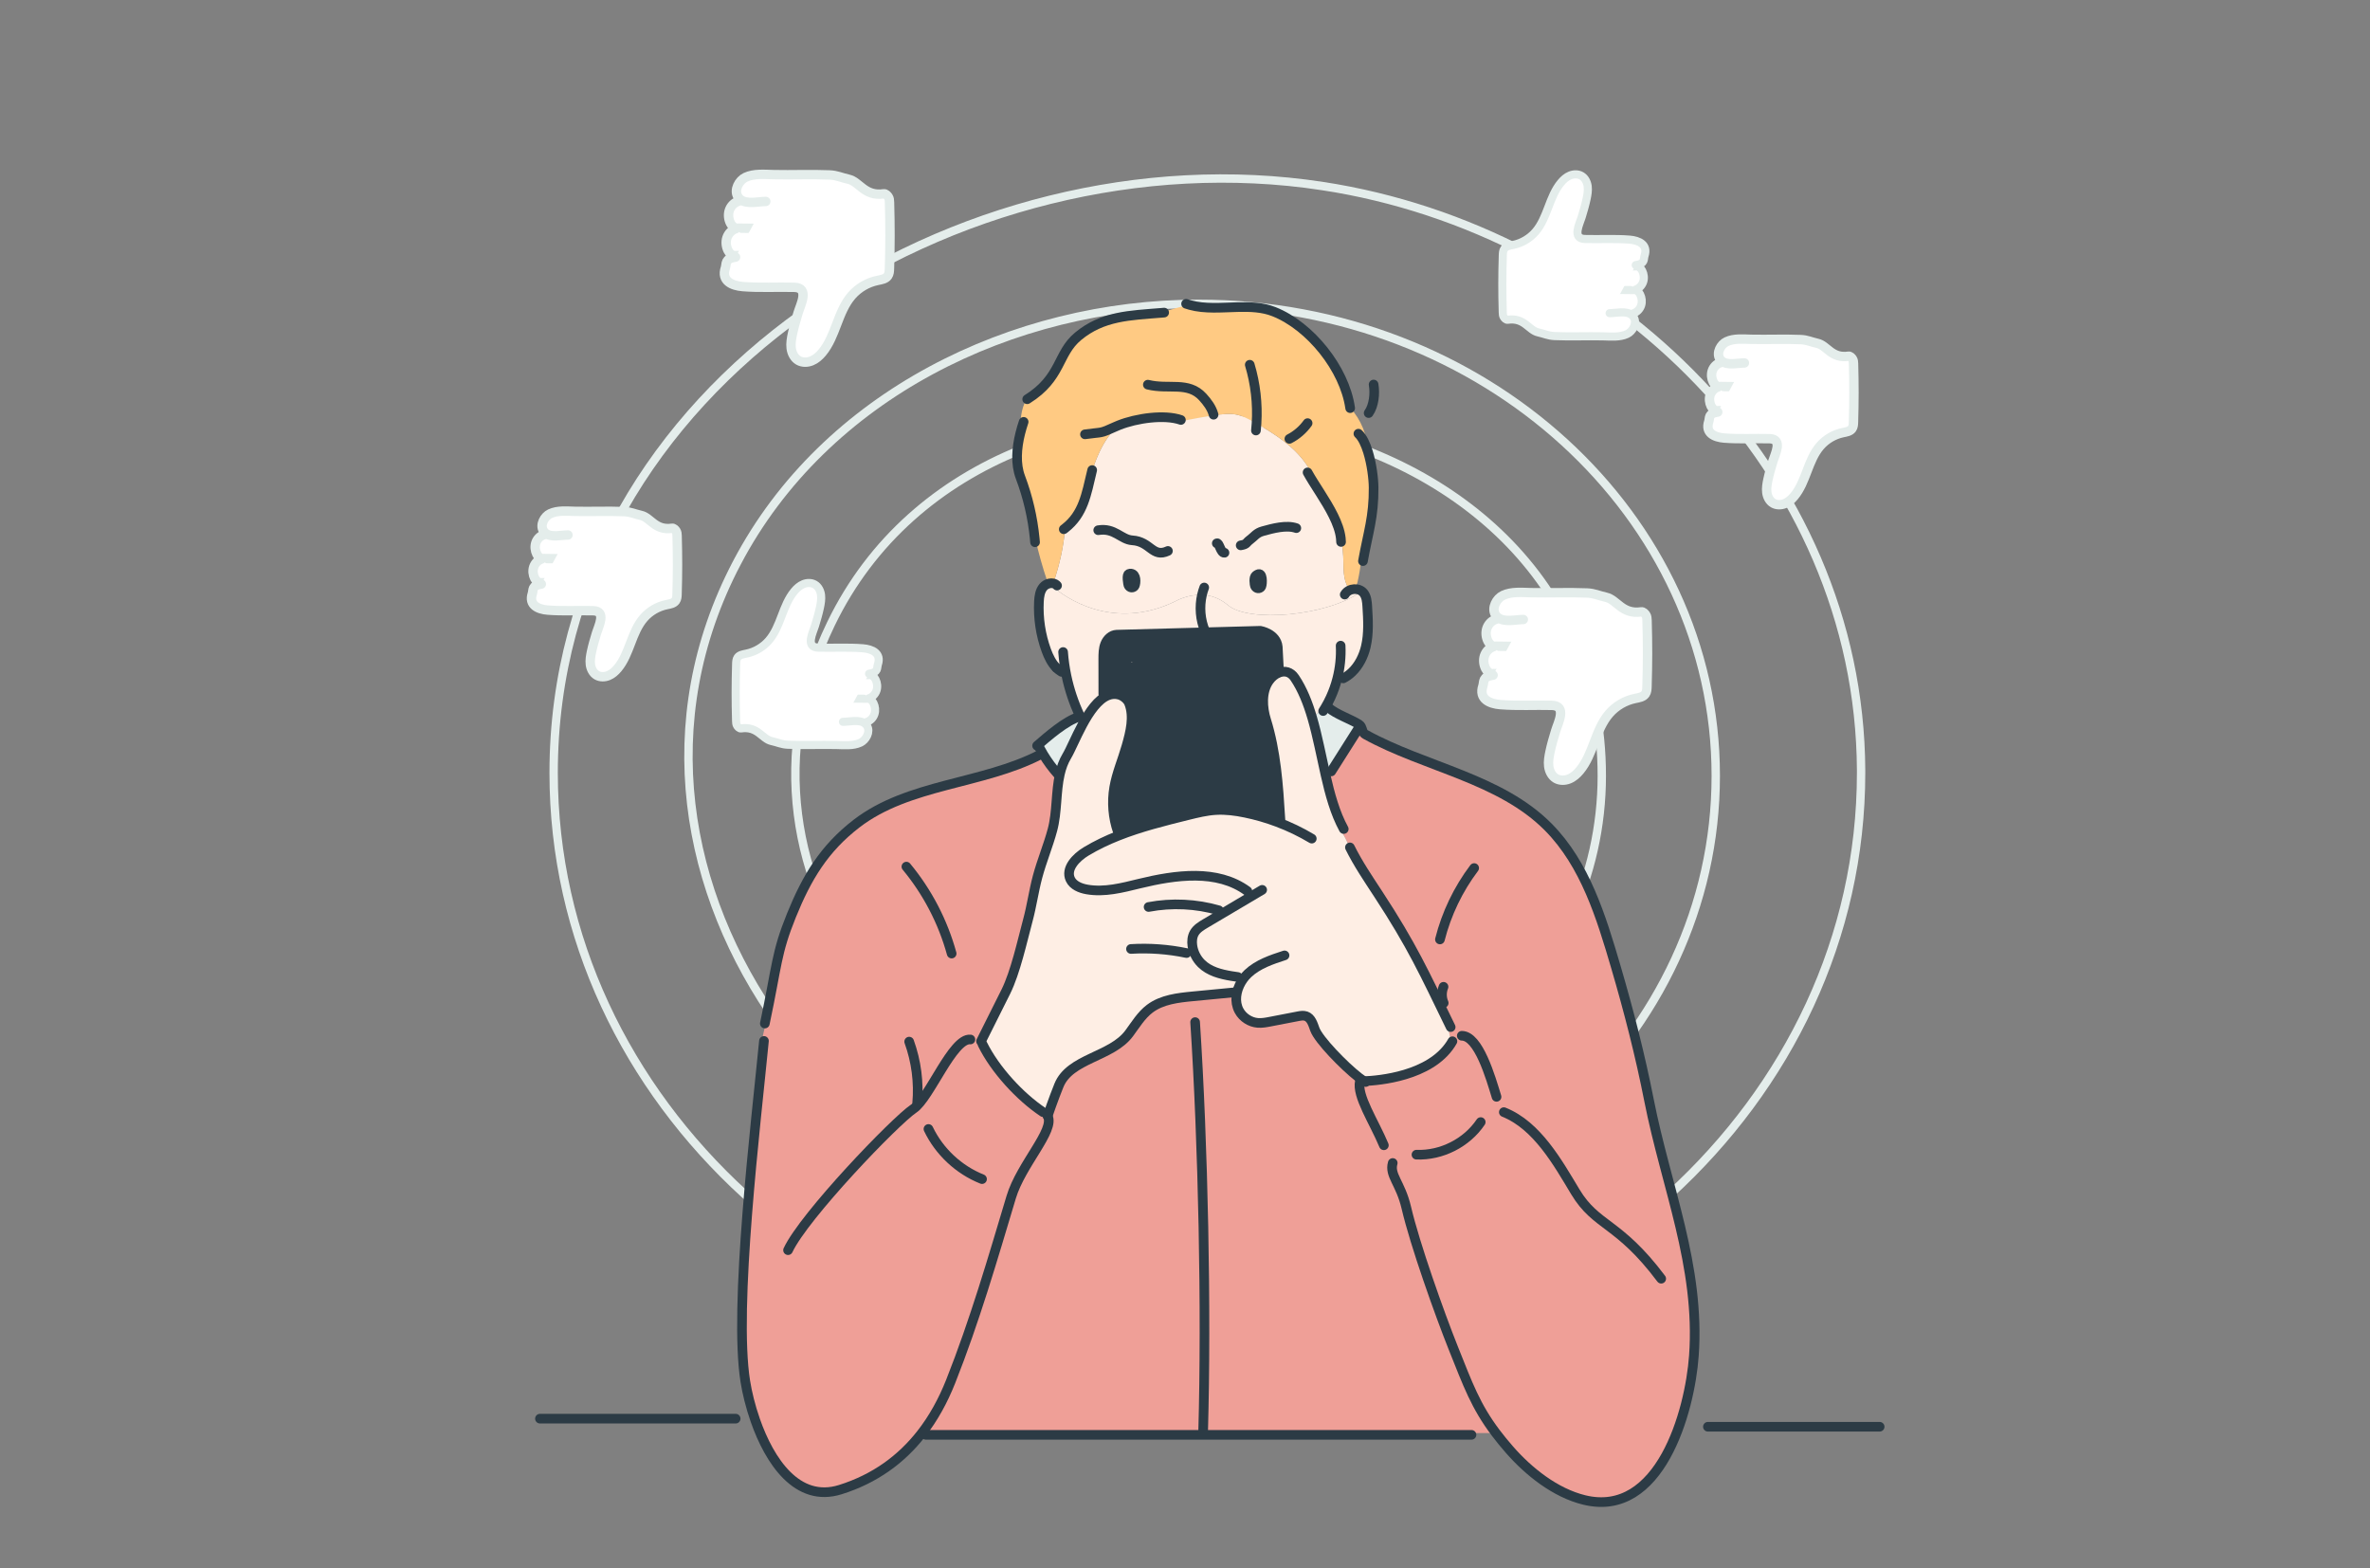 <svg width="680" height="450" viewBox="0 0 680 450" fill="none" xmlns="http://www.w3.org/2000/svg">
<rect x="0" y="0" width="680" height="450" fill="#808080" stroke="none"/>
<g id="case-study=illustration--cases-study-social-media" clip-path="url(#clip0_133_22786)">
<g id="illustration">
<path id="Vector" d="M379.432 53.377C462.124 66.011 533.559 135 533.986 220.981V221.756C533.986 316.169 450.113 392.887 346.419 392.887C242.724 392.887 158.851 316.169 158.851 221.756C158.851 165.944 188.065 119.915 230.284 89.785C272.518 59.645 327.696 45.473 379.432 53.377L379.613 52.192L379.432 53.377Z" stroke="#E4EDEB" stroke-width="2.4"/>
<path id="Vector_2" d="M492.286 222.593C492.286 297.286 425.926 358.017 343.83 358.017C295.669 358.017 250.548 331.719 223.477 293.948C196.421 256.197 187.475 207.11 211.426 161.483L210.364 160.925L211.426 161.483C236.68 113.374 290.608 87.167 343.83 87.167C425.926 87.167 492.286 147.9 492.286 222.591V222.593Z" stroke="#E4EDEB" stroke-width="2.4"/>
<path id="Vector_3" d="M459.586 222.593C459.586 280.797 407.865 328.165 343.83 328.165C305.711 328.165 270.312 309.484 248.975 281.476C227.659 253.497 220.392 216.243 238.434 178.956C261.752 130.765 316.973 113.266 366.576 122.135C416.155 130.999 459.586 166.097 459.586 222.593Z" stroke="#E4EDEB" stroke-width="2.4"/>
<g id="Group">
<path id="Vector_4" d="M248.167 207.591C248.406 207.78 248.619 208.016 248.792 208.305C249.796 209.986 248.5 212.328 246.883 213.086C244.773 214.077 242.178 213.8 239.918 213.751C235.302 213.651 230.688 213.867 226.07 213.675C224.226 213.598 223.176 213.017 221.371 212.621C218.617 212.013 217.431 208.285 212.616 208.995C212.172 209.062 211.766 208.624 211.507 208.251C211.237 207.866 211.214 207.364 211.201 206.895C211.032 201.021 211.037 196.322 211.214 190.45C211.234 189.819 211.268 189.148 211.634 188.633C212.182 187.858 213.242 187.719 214.169 187.527C216.634 187.021 218.919 185.686 220.571 183.786C224.074 179.757 224.476 173.735 227.897 169.638C228.615 168.774 229.478 167.999 230.523 167.582C231.563 167.161 232.802 167.134 233.773 167.697C234.827 168.305 235.421 169.515 235.573 170.721C235.725 171.927 235.5 173.146 235.25 174.337C234.881 176.095 234.364 177.816 233.844 179.533C233.26 181.484 230.977 185.721 234.771 185.819C239.02 185.932 243.311 185.663 247.554 185.998C250.281 186.213 252.947 187.419 251.887 190.625C251.545 191.656 252.11 192.908 249.362 193.303V193.306L249.421 193.672C250.179 193.585 250.866 194.251 251.22 194.951C251.704 195.92 251.835 197.08 251.493 198.111C251.15 199.144 250.327 200.019 249.291 200.348L249.25 200.484C249.835 200.625 250.346 201.165 250.629 201.734C251.118 202.708 251.245 203.867 250.902 204.898C250.56 205.929 249.737 206.806 248.7 207.131L248.171 207.589L248.167 207.591Z" fill="white"/>
<g id="Group_2">
<g id="Vector_5">
<path d="M248.694 207.133C249.731 206.808 250.554 205.931 250.896 204.9C251.238 203.869 251.112 202.712 250.623 201.736C250.34 201.169 249.829 200.627 249.244 200.486C249.065 200.446 248.879 200.44 248.69 200.486L241.862 200.404" fill="white"/>
<path d="M248.694 207.133C249.731 206.808 250.554 205.931 250.896 204.9C251.238 203.869 251.112 202.712 250.623 201.736C250.34 201.169 249.829 200.627 249.244 200.486C249.065 200.446 248.879 200.44 248.69 200.486L241.862 200.404" stroke="#E4EDEB" stroke-width="2.325" stroke-linecap="round" stroke-linejoin="round"/>
</g>
<g id="Vector_6">
<path d="M249.286 200.352C250.323 200.023 251.146 199.15 251.489 198.115C251.831 197.084 251.702 195.926 251.216 194.955C250.864 194.253 250.175 193.589 249.417 193.676C249.375 193.682 249.327 193.693 249.281 193.703L242.449 193.62" fill="white"/>
<path d="M249.286 200.352C250.323 200.023 251.146 199.15 251.489 198.115C251.831 197.084 251.702 195.926 251.216 194.955C250.864 194.253 250.175 193.589 249.417 193.676C249.375 193.682 249.327 193.693 249.281 193.703L242.449 193.62" stroke="#E4EDEB" stroke-width="2.325" stroke-linecap="round" stroke-linejoin="round"/>
</g>
<g id="Vector_7">
<path d="M249.35 193.31H249.359V193.306C252.108 192.91 251.542 191.658 251.885 190.629C252.945 187.423 250.281 186.217 247.551 186.002C243.309 185.667 239.02 185.934 234.769 185.823C230.974 185.723 233.257 181.488 233.842 179.537C234.359 177.82 234.879 176.098 235.248 174.341C235.498 173.152 235.723 171.932 235.571 170.725C235.419 169.519 234.823 168.309 233.771 167.701C232.801 167.136 231.561 167.163 230.52 167.586C229.478 168.005 228.612 168.778 227.895 169.642C224.473 173.738 224.071 179.759 220.569 183.79C218.917 185.69 216.632 187.027 214.166 187.531C213.239 187.723 212.179 187.863 211.631 188.637C211.266 189.152 211.233 189.823 211.212 190.454C211.035 196.326 211.029 201.023 211.199 206.899C211.212 207.368 211.235 207.868 211.504 208.255C211.764 208.626 212.17 209.066 212.614 208.999C217.428 208.287 218.615 212.017 221.369 212.624C223.173 213.021 224.223 213.601 226.068 213.678C230.686 213.871 235.302 213.655 239.916 213.755C242.176 213.805 244.77 214.08 246.88 213.09C248.498 212.332 249.794 209.989 248.79 208.308C248.617 208.02 248.405 207.783 248.165 207.595C246.563 206.329 243.67 207.106 241.862 207.106" fill="white"/>
<path d="M249.35 193.31H249.359V193.306C252.108 192.91 251.542 191.658 251.885 190.629C252.945 187.423 250.281 186.217 247.551 186.002C243.309 185.667 239.02 185.934 234.769 185.823C230.974 185.723 233.257 181.488 233.842 179.537C234.359 177.82 234.879 176.098 235.248 174.341C235.498 173.152 235.723 171.932 235.571 170.725C235.419 169.519 234.823 168.309 233.771 167.701C232.801 167.136 231.561 167.163 230.52 167.586C229.478 168.005 228.612 168.778 227.895 169.642C224.473 173.738 224.071 179.759 220.569 183.79C218.917 185.69 216.632 187.027 214.166 187.531C213.239 187.723 212.179 187.863 211.631 188.637C211.266 189.152 211.233 189.823 211.212 190.454C211.035 196.326 211.029 201.023 211.199 206.899C211.212 207.368 211.235 207.868 211.504 208.255C211.764 208.626 212.17 209.066 212.614 208.999C217.428 208.287 218.615 212.017 221.369 212.624C223.173 213.021 224.223 213.601 226.068 213.678C230.686 213.871 235.302 213.655 239.916 213.755C242.176 213.805 244.77 214.08 246.88 213.09C248.498 212.332 249.794 209.989 248.79 208.308C248.617 208.02 248.405 207.783 248.165 207.595C246.563 206.329 243.67 207.106 241.862 207.106" stroke="#E4EDEB" stroke-width="2.325" stroke-linecap="round" stroke-linejoin="round"/>
</g>
</g>
</g>
<g id="Group_3">
<path id="Vector_8" d="M468.14 90.34C468.378 90.528 468.592 90.765 468.765 91.053C469.769 92.734 468.472 95.077 466.855 95.835C464.745 96.825 462.15 96.548 459.89 96.5C455.274 96.4 450.66 96.615 446.042 96.423C444.198 96.346 443.148 95.765 441.344 95.369C438.59 94.761 437.403 91.034 432.589 91.744C432.144 91.811 431.739 91.372 431.479 90.999C431.21 90.615 431.187 90.113 431.173 89.643C431.004 83.769 431.01 79.071 431.187 73.199C431.206 72.568 431.24 71.897 431.606 71.381C432.154 70.606 433.214 70.468 434.141 70.275C436.607 69.769 438.892 68.435 440.544 66.534C444.046 62.505 444.448 56.483 447.87 52.386C448.587 51.523 449.451 50.748 450.495 50.33C451.535 49.909 452.774 49.882 453.745 50.446C454.799 51.054 455.394 52.263 455.546 53.469C455.698 54.675 455.473 55.895 455.223 57.085C454.853 58.843 454.336 60.564 453.817 62.282C453.232 64.232 450.949 68.469 454.744 68.567C458.992 68.681 463.283 68.412 467.526 68.746C470.253 68.962 472.919 70.168 471.859 73.374C471.517 74.405 472.082 75.657 469.334 76.051V76.055L469.394 76.42C470.151 76.334 470.838 76.999 471.192 77.699C471.677 78.669 471.807 79.829 471.465 80.859C471.123 81.892 470.3 82.767 469.263 83.096L469.222 83.233C469.807 83.373 470.319 83.914 470.601 84.483C471.09 85.456 471.217 86.616 470.875 87.647C470.532 88.678 469.709 89.555 468.672 89.88L468.143 90.338L468.14 90.34Z" fill="white"/>
<g id="Group_4">
<g id="Vector_9">
<path d="M468.666 89.882C469.703 89.557 470.526 88.68 470.869 87.649C471.211 86.618 471.084 85.46 470.596 84.485C470.313 83.918 469.801 83.375 469.216 83.235C469.038 83.195 468.851 83.189 468.663 83.235L461.835 83.152" fill="white"/>
<path d="M468.666 89.882C469.703 89.557 470.526 88.68 470.869 87.649C471.211 86.618 471.084 85.46 470.596 84.485C470.313 83.918 469.801 83.375 469.216 83.235C469.038 83.195 468.851 83.189 468.663 83.235L461.835 83.152" stroke="#E4EDEB" stroke-width="2.325" stroke-linecap="round" stroke-linejoin="round"/>
</g>
<g id="Vector_10">
<path d="M469.259 83.1C470.295 82.771 471.118 81.898 471.461 80.864C471.803 79.833 471.674 78.675 471.188 77.703C470.836 77.001 470.147 76.338 469.389 76.424C469.347 76.43 469.299 76.442 469.253 76.451L462.421 76.369" fill="white"/>
<path d="M469.259 83.1C470.295 82.771 471.118 81.898 471.461 80.864C471.803 79.833 471.674 78.675 471.188 77.703C470.836 77.001 470.147 76.338 469.389 76.424C469.347 76.43 469.299 76.442 469.253 76.451L462.421 76.369" stroke="#E4EDEB" stroke-width="2.325" stroke-linecap="round" stroke-linejoin="round"/>
</g>
<g id="Vector_11">
<path d="M469.322 76.059H469.332V76.055C472.08 75.659 471.515 74.407 471.857 73.378C472.917 70.172 470.253 68.966 467.524 68.75C463.281 68.416 458.992 68.683 454.742 68.571C450.947 68.471 453.23 64.236 453.815 62.286C454.332 60.569 454.851 58.847 455.22 57.089C455.47 55.901 455.696 54.681 455.544 53.473C455.392 52.267 454.795 51.058 453.743 50.45C452.774 49.884 451.533 49.911 450.493 50.334C449.45 50.754 448.585 51.527 447.868 52.39C444.446 56.487 444.044 62.507 440.542 66.538C438.889 68.439 436.605 69.775 434.139 70.279C433.212 70.472 432.152 70.612 431.604 71.385C431.238 71.901 431.206 72.572 431.185 73.203C431.008 79.075 431.002 83.772 431.171 89.647C431.185 90.117 431.208 90.617 431.477 91.003C431.737 91.374 432.142 91.815 432.587 91.748C437.401 91.036 438.587 94.765 441.342 95.373C443.146 95.769 444.196 96.35 446.04 96.427C450.658 96.619 455.274 96.404 459.888 96.504C462.148 96.554 464.743 96.829 466.853 95.838C468.47 95.081 469.767 92.738 468.763 91.057C468.59 90.769 468.378 90.532 468.138 90.344C466.535 89.078 463.643 89.855 461.835 89.855" fill="white"/>
<path d="M469.322 76.059H469.332V76.055C472.08 75.659 471.515 74.407 471.857 73.378C472.917 70.172 470.253 68.966 467.524 68.75C463.281 68.416 458.992 68.683 454.742 68.571C450.947 68.471 453.23 64.236 453.815 62.286C454.332 60.569 454.851 58.847 455.22 57.089C455.47 55.901 455.696 54.681 455.544 53.473C455.392 52.267 454.795 51.058 453.743 50.45C452.774 49.884 451.533 49.911 450.493 50.334C449.45 50.754 448.585 51.527 447.868 52.39C444.446 56.487 444.044 62.507 440.542 66.538C438.889 68.439 436.605 69.775 434.139 70.279C433.212 70.472 432.152 70.612 431.604 71.385C431.238 71.901 431.206 72.572 431.185 73.203C431.008 79.075 431.002 83.772 431.171 89.647C431.185 90.117 431.208 90.617 431.477 91.003C431.737 91.374 432.142 91.815 432.587 91.748C437.401 91.036 438.587 94.765 441.342 95.373C443.146 95.769 444.196 96.35 446.04 96.427C450.658 96.619 455.274 96.404 459.888 96.504C462.148 96.554 464.743 96.829 466.853 95.838C468.47 95.081 469.767 92.738 468.763 91.057C468.59 90.769 468.378 90.532 468.138 90.344C466.535 89.078 463.643 89.855 461.835 89.855" stroke="#E4EDEB" stroke-width="2.325" stroke-linecap="round" stroke-linejoin="round"/>
</g>
</g>
</g>
<g id="Group_5">
<path id="Vector_12" d="M429.774 177.179C429.497 176.96 429.251 176.69 429.051 176.352C427.889 174.409 429.389 171.698 431.263 170.817C433.705 169.67 436.709 169.99 439.325 170.047C444.668 170.167 450.011 169.913 455.358 170.136C457.493 170.228 458.709 170.897 460.797 171.359C463.986 172.063 465.359 176.375 470.933 175.552C471.449 175.475 471.918 175.987 472.218 176.414C472.53 176.864 472.556 177.441 472.572 177.987C472.768 184.784 472.76 190.223 472.556 197.02C472.533 197.751 472.495 198.528 472.072 199.124C471.441 200.021 470.21 200.182 469.137 200.405C466.283 200.99 463.636 202.536 461.724 204.737C457.67 209.403 457.204 216.373 453.246 221.119C452.412 222.116 451.411 223.012 450.204 223.497C449 223.985 447.565 224.016 446.441 223.366C445.222 222.658 444.537 221.258 444.357 219.865C444.18 218.469 444.441 217.057 444.73 215.68C445.157 213.642 445.757 211.653 446.357 209.66C447.034 207.402 449.677 202.502 445.284 202.382C440.364 202.255 435.398 202.563 430.485 202.175C427.327 201.925 424.242 200.528 425.469 196.816C425.866 195.624 425.212 194.174 428.393 193.72V193.716L428.324 193.289C427.447 193.389 426.65 192.62 426.243 191.812C425.681 190.688 425.531 189.342 425.927 188.15C426.323 186.957 427.281 185.942 428.478 185.565L428.52 185.399C427.843 185.242 427.254 184.611 426.927 183.957C426.362 182.834 426.216 181.487 426.612 180.295C427.008 179.102 427.962 178.087 429.162 177.71L429.774 177.179Z" fill="white"/>
<g id="Group_6">
<g id="Vector_13">
<path d="M429.162 177.71C427.962 178.087 427.008 179.102 426.612 180.295C426.216 181.487 426.362 182.834 426.927 183.957C427.254 184.611 427.843 185.242 428.52 185.399C428.728 185.453 428.947 185.457 429.166 185.403L437.071 185.503" fill="white"/>
<path d="M429.162 177.71C427.962 178.087 427.008 179.102 426.612 180.295C426.216 181.487 426.362 182.834 426.927 183.957C427.254 184.611 427.843 185.242 428.52 185.399C428.728 185.453 428.947 185.457 429.166 185.403L437.071 185.503" stroke="#E4EDEB" stroke-width="2.693" stroke-linecap="round" stroke-linejoin="round"/>
</g>
<g id="Vector_14">
<path d="M428.478 185.565C427.281 185.942 426.323 186.957 425.927 188.15C425.531 189.342 425.681 190.688 426.243 191.812C426.65 192.62 427.447 193.389 428.324 193.289C428.374 193.281 428.428 193.27 428.481 193.258L436.39 193.354" fill="white"/>
<path d="M428.478 185.565C427.281 185.942 426.323 186.957 425.927 188.15C425.531 189.342 425.681 190.688 426.243 191.812C426.65 192.62 427.447 193.389 428.324 193.289C428.374 193.281 428.428 193.27 428.481 193.258L436.39 193.354" stroke="#E4EDEB" stroke-width="2.693" stroke-linecap="round" stroke-linejoin="round"/>
</g>
<g id="Vector_15">
<path d="M428.404 193.716H428.393V193.72C425.212 194.174 425.866 195.624 425.469 196.816C424.242 200.528 427.327 201.925 430.485 202.175C435.398 202.563 440.364 202.255 445.284 202.382C449.677 202.502 447.034 207.402 446.357 209.66C445.757 211.653 445.157 213.642 444.73 215.68C444.441 217.057 444.18 218.469 444.357 219.865C444.537 221.258 445.222 222.658 446.441 223.366C447.565 224.016 449 223.985 450.204 223.497C451.411 223.012 452.412 222.116 453.246 221.119C457.204 216.373 457.67 209.403 461.724 204.737C463.636 202.536 466.283 200.99 469.137 200.405C470.21 200.182 471.441 200.021 472.072 199.124C472.495 198.528 472.533 197.751 472.556 197.02C472.76 190.223 472.768 184.784 472.572 177.987C472.556 177.441 472.53 176.864 472.218 176.414C471.918 175.987 471.449 175.475 470.933 175.552C465.359 176.375 463.986 172.063 460.797 171.359C458.709 170.897 457.493 170.228 455.358 170.136C450.011 169.913 444.668 170.167 439.325 170.047C436.709 169.99 433.705 169.67 431.263 170.817C429.389 171.698 427.889 174.409 429.051 176.352C429.251 176.69 429.497 176.96 429.774 177.179C431.628 178.648 434.978 177.744 437.071 177.744" fill="white"/>
<path d="M428.404 193.716H428.393V193.72C425.212 194.174 425.866 195.624 425.469 196.816C424.242 200.528 427.327 201.925 430.485 202.175C435.398 202.563 440.364 202.255 445.284 202.382C449.677 202.502 447.034 207.402 446.357 209.66C445.757 211.653 445.157 213.642 444.73 215.68C444.441 217.057 444.18 218.469 444.357 219.865C444.537 221.258 445.222 222.658 446.441 223.366C447.565 224.016 449 223.985 450.204 223.497C451.411 223.012 452.412 222.116 453.246 221.119C457.204 216.373 457.67 209.403 461.724 204.737C463.636 202.536 466.283 200.99 469.137 200.405C470.21 200.182 471.441 200.021 472.072 199.124C472.495 198.528 472.533 197.751 472.556 197.02C472.76 190.223 472.768 184.784 472.572 177.987C472.556 177.441 472.53 176.864 472.218 176.414C471.918 175.987 471.449 175.475 470.933 175.552C465.359 176.375 463.986 172.063 460.797 171.359C458.709 170.897 457.493 170.228 455.358 170.136C450.011 169.913 444.668 170.167 439.325 170.047C436.709 169.99 433.705 169.67 431.263 170.817C429.389 171.698 427.889 174.409 429.051 176.352C429.251 176.69 429.497 176.96 429.774 177.179C431.628 178.648 434.978 177.744 437.071 177.744" stroke="#E4EDEB" stroke-width="2.693" stroke-linecap="round" stroke-linejoin="round"/>
</g>
</g>
</g>
<g id="Group_7">
<path id="Vector_16" d="M212.421 57.234C212.144 57.015 211.898 56.746 211.698 56.407C210.536 54.465 212.036 51.753 213.909 50.872C216.352 49.726 219.356 50.045 221.972 50.103C227.315 50.222 232.658 49.968 238.005 50.191C240.14 50.283 241.355 50.953 243.444 51.414C246.633 52.118 248.006 56.43 253.58 55.607C254.096 55.53 254.565 56.042 254.865 56.469C255.176 56.919 255.203 57.496 255.219 58.042C255.415 64.839 255.407 70.278 255.203 77.076C255.18 77.806 255.142 78.583 254.719 79.18C254.088 80.076 252.857 80.237 251.784 80.461C248.929 81.045 246.283 82.592 244.371 84.792C240.317 89.458 239.851 96.428 235.893 101.175C235.058 102.171 234.058 103.067 232.85 103.552C231.646 104.041 230.212 104.071 229.088 103.421C227.869 102.714 227.184 101.313 227.003 99.921C226.826 98.525 227.088 97.113 227.377 95.736C227.804 93.697 228.404 91.708 229.004 89.716C229.681 87.458 232.323 82.557 227.93 82.438C223.011 82.311 218.045 82.618 213.132 82.23C209.974 81.98 206.889 80.584 208.116 76.872C208.513 75.679 207.859 74.229 211.04 73.775V73.771L210.971 73.344C210.093 73.444 209.297 72.675 208.889 71.867C208.328 70.744 208.178 69.398 208.574 68.205C208.97 67.013 209.928 65.997 211.124 65.62L211.167 65.455C210.49 65.297 209.901 64.666 209.574 64.012C209.009 62.889 208.863 61.543 209.259 60.35C209.655 59.158 210.609 58.142 211.809 57.765L212.421 57.234Z" fill="white"/>
<g id="Group_8">
<g id="Vector_17">
<path d="M211.809 57.765C210.609 58.142 209.655 59.158 209.259 60.35C208.862 61.543 209.009 62.889 209.574 64.012C209.901 64.666 210.49 65.297 211.167 65.455C211.374 65.508 211.594 65.512 211.813 65.459L219.718 65.558" fill="white"/>
<path d="M211.809 57.765C210.609 58.142 209.655 59.158 209.259 60.35C208.862 61.543 209.009 62.889 209.574 64.012C209.901 64.666 210.49 65.297 211.167 65.455C211.374 65.508 211.594 65.512 211.813 65.459L219.718 65.558" stroke="#E4EDEB" stroke-width="2.693" stroke-linecap="round" stroke-linejoin="round"/>
</g>
<g id="Vector_18">
<path d="M211.124 65.62C209.928 65.997 208.97 67.013 208.574 68.205C208.178 69.398 208.328 70.744 208.889 71.867C209.297 72.675 210.093 73.444 210.97 73.344C211.02 73.337 211.074 73.325 211.128 73.314L219.037 73.41" fill="white"/>
<path d="M211.124 65.62C209.928 65.997 208.97 67.013 208.574 68.205C208.178 69.398 208.328 70.744 208.889 71.867C209.297 72.675 210.093 73.444 210.97 73.344C211.02 73.337 211.074 73.325 211.128 73.314L219.037 73.41" stroke="#E4EDEB" stroke-width="2.693" stroke-linecap="round" stroke-linejoin="round"/>
</g>
<g id="Vector_19">
<path d="M211.051 73.771H211.04V73.775C207.859 74.229 208.513 75.679 208.116 76.872C206.889 80.584 209.974 81.98 213.132 82.23C218.045 82.618 223.011 82.311 227.93 82.438C232.323 82.557 229.681 87.458 229.004 89.716C228.404 91.708 227.804 93.697 227.377 95.736C227.088 97.113 226.826 98.525 227.003 99.921C227.184 101.313 227.869 102.714 229.088 103.421C230.212 104.071 231.646 104.041 232.85 103.552C234.058 103.067 235.058 102.171 235.893 101.175C239.851 96.428 240.317 89.458 244.371 84.792C246.283 82.592 248.929 81.045 251.784 80.461C252.857 80.237 254.088 80.076 254.719 79.18C255.142 78.583 255.18 77.806 255.203 77.076C255.407 70.278 255.415 64.839 255.219 58.042C255.203 57.496 255.176 56.919 254.865 56.469C254.565 56.042 254.096 55.53 253.58 55.607C248.006 56.43 246.633 52.118 243.444 51.414C241.355 50.953 240.14 50.283 238.005 50.191C232.658 49.968 227.315 50.222 221.972 50.103C219.356 50.045 216.352 49.726 213.909 50.872C212.036 51.753 210.536 54.465 211.698 56.407C211.898 56.746 212.144 57.015 212.421 57.234C214.275 58.704 217.625 57.8 219.718 57.8" fill="white"/>
<path d="M211.051 73.771H211.04V73.775C207.859 74.229 208.513 75.679 208.116 76.872C206.889 80.584 209.974 81.98 213.132 82.23C218.045 82.618 223.011 82.311 227.93 82.438C232.323 82.557 229.681 87.458 229.004 89.716C228.404 91.708 227.804 93.697 227.377 95.736C227.088 97.113 226.826 98.525 227.003 99.921C227.184 101.313 227.869 102.714 229.088 103.421C230.212 104.071 231.646 104.041 232.85 103.552C234.058 103.067 235.058 102.171 235.893 101.175C239.851 96.428 240.317 89.458 244.371 84.792C246.283 82.592 248.929 81.045 251.784 80.461C252.857 80.237 254.088 80.076 254.719 79.18C255.142 78.583 255.18 77.806 255.203 77.076C255.407 70.278 255.415 64.839 255.219 58.042C255.203 57.496 255.176 56.919 254.865 56.469C254.565 56.042 254.096 55.53 253.58 55.607C248.006 56.43 246.633 52.118 243.444 51.414C241.355 50.953 240.14 50.283 238.005 50.191C232.658 49.968 227.315 50.222 221.972 50.103C219.356 50.045 216.352 49.726 213.909 50.872C212.036 51.753 210.536 54.465 211.698 56.407C211.898 56.746 212.144 57.015 212.421 57.234C214.275 58.704 217.625 57.8 219.718 57.8" stroke="#E4EDEB" stroke-width="2.693" stroke-linecap="round" stroke-linejoin="round"/>
</g>
</g>
</g>
<g id="Group_9">
<path id="Vector_20" d="M155.245 167.208C154.476 167.297 153.768 166.62 153.414 165.904C152.918 164.916 152.787 163.727 153.137 162.677C153.483 161.623 154.33 160.731 155.384 160.396L155.422 160.254C154.826 160.115 154.307 159.557 154.018 158.98C153.522 157.988 153.391 156.803 153.737 155.749C154.087 154.695 154.93 153.803 155.988 153.468L156.526 153.003C156.284 152.806 156.068 152.568 155.891 152.272C154.864 150.556 156.188 148.164 157.842 147.39C159.996 146.379 162.642 146.663 164.95 146.713C169.663 146.813 174.379 146.594 179.091 146.79C180.976 146.871 182.049 147.46 183.891 147.867C186.703 148.487 187.915 152.295 192.827 151.564C193.281 151.499 193.697 151.949 193.962 152.326C194.235 152.722 194.258 153.233 194.274 153.71C194.443 159.711 194.439 164.504 194.258 170.501C194.239 171.144 194.204 171.832 193.831 172.355C193.273 173.144 192.189 173.29 191.242 173.486C188.727 174.002 186.392 175.367 184.707 177.306C181.129 181.422 180.718 187.569 177.229 191.754C176.494 192.631 175.61 193.423 174.548 193.85C173.482 194.281 172.221 194.308 171.228 193.735C170.155 193.112 169.547 191.877 169.389 190.646C169.232 189.415 169.463 188.169 169.716 186.957C170.097 185.161 170.624 183.403 171.151 181.649C171.751 179.656 174.079 175.333 170.209 175.229C165.866 175.117 161.488 175.39 157.157 175.048C154.368 174.825 151.649 173.594 152.733 170.32C153.08 169.27 152.503 167.985 155.318 167.585L155.245 167.208Z" fill="white"/>
<g id="Group_10">
<g id="Vector_21">
<path d="M155.99 153.468C154.932 153.803 154.09 154.695 153.74 155.749C153.393 156.803 153.524 157.988 154.021 158.98C154.309 159.557 154.828 160.115 155.425 160.253C155.609 160.296 155.801 160.3 155.994 160.253L162.968 160.342" fill="white"/>
<path d="M155.99 153.468C154.932 153.803 154.09 154.695 153.74 155.749C153.393 156.803 153.524 157.988 154.021 158.98C154.309 159.557 154.828 160.115 155.425 160.253C155.609 160.296 155.801 160.3 155.994 160.253L162.968 160.342" stroke="#E4EDEB" stroke-width="2.693" stroke-linecap="round" stroke-linejoin="round"/>
</g>
<g id="Vector_22">
<path d="M155.384 160.396C154.33 160.73 153.484 161.623 153.137 162.677C152.787 163.727 152.918 164.916 153.414 165.904C153.768 166.62 154.476 167.297 155.245 167.208C155.292 167.2 155.338 167.193 155.388 167.181L162.362 167.27" fill="white"/>
<path d="M155.384 160.396C154.33 160.73 153.484 161.623 153.137 162.677C152.787 163.727 152.918 164.916 153.414 165.904C153.768 166.62 154.476 167.297 155.245 167.208C155.292 167.2 155.338 167.193 155.388 167.181L162.362 167.27" stroke="#E4EDEB" stroke-width="2.693" stroke-linecap="round" stroke-linejoin="round"/>
</g>
<g id="Vector_23">
<path d="M155.319 167.585C152.503 167.985 153.08 169.27 152.734 170.32C151.649 173.594 154.369 174.825 157.157 175.048C161.489 175.39 165.866 175.117 170.209 175.228C174.079 175.332 171.752 179.656 171.152 181.649C170.625 183.403 170.098 185.161 169.717 186.957C169.463 188.169 169.232 189.415 169.39 190.646C169.548 191.877 170.155 193.112 171.229 193.735C172.221 194.308 173.483 194.281 174.548 193.85C175.61 193.423 176.495 192.631 177.229 191.754C180.718 187.569 181.13 181.422 184.707 177.306C186.392 175.367 188.727 174.001 191.243 173.486C192.189 173.29 193.274 173.144 193.832 172.355C194.205 171.832 194.239 171.143 194.259 170.501C194.439 164.504 194.443 159.711 194.274 153.71C194.259 153.233 194.235 152.722 193.962 152.325C193.697 151.948 193.281 151.498 192.828 151.564C187.915 152.295 186.704 148.486 183.892 147.867C182.049 147.459 180.976 146.871 179.091 146.79C174.379 146.594 169.663 146.813 164.951 146.713C162.643 146.663 159.996 146.378 157.842 147.39C156.188 148.163 154.865 150.556 155.892 152.272C156.069 152.568 156.284 152.806 156.527 153.002C158.161 154.295 161.119 153.499 162.966 153.499" fill="white"/>
<path d="M155.319 167.585C152.503 167.985 153.08 169.27 152.734 170.32C151.649 173.594 154.369 174.825 157.157 175.048C161.489 175.39 165.866 175.117 170.209 175.228C174.079 175.332 171.752 179.656 171.152 181.649C170.625 183.403 170.098 185.161 169.717 186.957C169.463 188.169 169.232 189.415 169.39 190.646C169.548 191.877 170.155 193.112 171.229 193.735C172.221 194.308 173.483 194.281 174.548 193.85C175.61 193.423 176.495 192.631 177.229 191.754C180.718 187.569 181.13 181.422 184.707 177.306C186.392 175.367 188.727 174.001 191.243 173.486C192.189 173.29 193.274 173.144 193.832 172.355C194.205 171.832 194.239 171.143 194.259 170.501C194.439 164.504 194.443 159.711 194.274 153.71C194.259 153.233 194.235 152.722 193.962 152.325C193.697 151.948 193.281 151.498 192.828 151.564C187.915 152.295 186.704 148.486 183.892 147.867C182.049 147.459 180.976 146.871 179.091 146.79C174.379 146.594 169.663 146.813 164.951 146.713C162.643 146.663 159.996 146.378 157.842 147.39C156.188 148.163 154.865 150.556 155.892 152.272C156.069 152.568 156.284 152.806 156.527 153.002C158.161 154.295 161.119 153.499 162.966 153.499" stroke="#E4EDEB" stroke-width="2.693" stroke-linecap="round" stroke-linejoin="round"/>
</g>
</g>
</g>
<g id="Group_11">
<path id="Vector_24" d="M492.787 117.847C492.018 117.935 491.31 117.258 490.956 116.543C490.46 115.554 490.329 114.366 490.679 113.316C491.025 112.262 491.872 111.369 492.926 111.034L492.964 110.892C492.368 110.754 491.849 110.196 491.56 109.619C491.064 108.626 490.933 107.442 491.279 106.388C491.629 105.334 492.472 104.441 493.53 104.107L494.068 103.641C493.826 103.445 493.61 103.207 493.433 102.91C492.406 101.195 493.73 98.802 495.384 98.029C497.538 97.017 500.184 97.302 502.492 97.352C507.205 97.452 511.921 97.233 516.633 97.429C518.518 97.51 519.591 98.098 521.433 98.506C524.245 99.125 525.457 102.933 530.369 102.203C530.823 102.137 531.239 102.587 531.504 102.964C531.777 103.36 531.8 103.872 531.816 104.349C531.985 110.35 531.981 115.143 531.8 121.14C531.781 121.782 531.746 122.471 531.373 122.994C530.815 123.782 529.731 123.929 528.784 124.125C526.269 124.64 523.934 126.006 522.249 127.944C518.671 132.06 518.26 138.207 514.771 142.393C514.036 143.27 513.152 144.062 512.09 144.489C511.024 144.92 509.763 144.947 508.77 144.374C507.697 143.75 507.089 142.516 506.931 141.285C506.774 140.054 507.005 138.807 507.258 137.596C507.639 135.799 508.166 134.041 508.693 132.287C509.293 130.295 511.621 125.971 507.751 125.867C503.408 125.756 499.03 126.029 494.699 125.686C491.91 125.463 489.191 124.232 490.275 120.959C490.622 119.909 490.045 118.624 492.86 118.224L492.787 117.847Z" fill="white"/>
<g id="Group_12">
<g id="Vector_25">
<path d="M493.532 104.107C492.474 104.441 491.632 105.334 491.282 106.388C490.935 107.442 491.066 108.626 491.562 109.619C491.851 110.196 492.37 110.754 492.967 110.892C493.151 110.934 493.343 110.938 493.536 110.892L500.51 110.98" fill="white"/>
<path d="M493.532 104.107C492.474 104.441 491.632 105.334 491.282 106.388C490.935 107.442 491.066 108.626 491.562 109.619C491.851 110.196 492.37 110.754 492.967 110.892C493.151 110.934 493.343 110.938 493.536 110.892L500.51 110.98" stroke="#E4EDEB" stroke-width="2.693" stroke-linecap="round" stroke-linejoin="round"/>
</g>
<g id="Vector_26">
<path d="M492.926 111.034C491.872 111.369 491.026 112.261 490.679 113.315C490.329 114.366 490.46 115.554 490.956 116.543C491.31 117.258 492.018 117.935 492.787 117.847C492.834 117.839 492.88 117.831 492.93 117.82L499.904 117.908" fill="white"/>
<path d="M492.926 111.034C491.872 111.369 491.026 112.261 490.679 113.315C490.329 114.366 490.46 115.554 490.956 116.543C491.31 117.258 492.018 117.935 492.787 117.847C492.834 117.839 492.88 117.831 492.93 117.82L499.904 117.908" stroke="#E4EDEB" stroke-width="2.693" stroke-linecap="round" stroke-linejoin="round"/>
</g>
<g id="Vector_27">
<path d="M492.861 118.224C490.045 118.624 490.622 119.909 490.276 120.959C489.191 124.232 491.911 125.463 494.699 125.686C499.031 126.029 503.408 125.755 507.751 125.867C511.621 125.971 509.294 130.295 508.694 132.287C508.167 134.041 507.64 135.799 507.259 137.596C507.005 138.807 506.774 140.054 506.932 141.284C507.09 142.515 507.697 143.75 508.771 144.373C509.763 144.947 511.025 144.92 512.09 144.489C513.152 144.062 514.037 143.269 514.771 142.392C518.26 138.207 518.672 132.06 522.249 127.944C523.934 126.006 526.269 124.64 528.785 124.125C529.731 123.928 530.816 123.782 531.374 122.994C531.747 122.47 531.781 121.782 531.801 121.139C531.981 115.143 531.985 110.35 531.816 104.349C531.801 103.872 531.777 103.36 531.504 102.964C531.239 102.587 530.823 102.137 530.37 102.202C525.457 102.933 524.246 99.125 521.434 98.506C519.591 98.098 518.518 97.509 516.633 97.429C511.921 97.233 507.205 97.452 502.493 97.352C500.185 97.302 497.538 97.017 495.384 98.029C493.73 98.802 492.407 101.195 493.434 102.91C493.611 103.206 493.826 103.445 494.069 103.641C495.703 104.933 498.661 104.137 500.508 104.137" fill="white"/>
<path d="M492.861 118.224C490.045 118.624 490.622 119.909 490.276 120.959C489.191 124.232 491.911 125.463 494.699 125.686C499.031 126.029 503.408 125.755 507.751 125.867C511.621 125.971 509.294 130.295 508.694 132.287C508.167 134.041 507.64 135.799 507.259 137.596C507.005 138.807 506.774 140.054 506.932 141.284C507.09 142.515 507.697 143.75 508.771 144.373C509.763 144.947 511.025 144.92 512.09 144.489C513.152 144.062 514.037 143.269 514.771 142.392C518.26 138.207 518.672 132.06 522.249 127.944C523.934 126.006 526.269 124.64 528.785 124.125C529.731 123.928 530.816 123.782 531.374 122.994C531.747 122.47 531.781 121.782 531.801 121.139C531.981 115.143 531.985 110.35 531.816 104.349C531.801 103.872 531.777 103.36 531.504 102.964C531.239 102.587 530.823 102.137 530.37 102.202C525.457 102.933 524.246 99.125 521.434 98.506C519.591 98.098 518.518 97.509 516.633 97.429C511.921 97.233 507.205 97.452 502.493 97.352C500.185 97.302 497.538 97.017 495.384 98.029C493.73 98.802 492.407 101.195 493.434 102.91C493.611 103.206 493.826 103.445 494.069 103.641C495.703 104.933 498.661 104.137 500.508 104.137" stroke="#E4EDEB" stroke-width="2.693" stroke-linecap="round" stroke-linejoin="round"/>
</g>
</g>
</g>
<g id="Group_13">
<g id="Group_14">
<path id="Vector_28" d="M381.736 200.076C380.782 202.103 378.239 204.511 376.601 205.942L376.501 205.969C375.266 201.746 373.716 197.807 371.488 194.491C370.281 192.695 368.588 192.387 367.019 192.971L366.995 192.91L366.611 185.601C366.226 181.755 361.61 180.985 361.61 180.985L345.762 181.416L345.754 181.085C344.381 177.823 344.081 174.127 344.873 170.68C347.224 170.769 349.855 171.519 352.328 173.634C358.229 178.693 380.878 176.835 390.718 169.63C390.906 169.768 391.076 169.926 391.226 170.111C392.091 171.165 392.21 172.623 392.295 173.98C392.534 177.831 392.764 181.747 391.887 185.501C391.241 188.263 389.902 190.963 387.867 192.891L387.76 192.779C386.594 193.679 385.271 194.379 383.867 194.833L383.667 194.783C383.198 196.607 382.563 198.388 381.778 200.096L381.736 200.076Z" fill="#FEEEE4"/>
<path id="Vector_29" d="M384.113 217.929C386.025 214.909 387.937 211.893 389.852 208.874L390.51 208.485C390.926 209.251 390.864 210.228 391.78 210.732C408.859 220.156 430.404 223.322 444.244 237.312C454.807 247.986 459.396 263.027 463.624 277.437C467.324 290.038 470.598 302.798 473.137 315.692C478.03 340.545 487.854 363.19 486.011 388.967C484.857 405.111 476.256 435.7 454.53 430.365C446.233 428.33 438.62 422.256 433.104 415.947C431.635 414.27 430.35 412.693 429.208 411.177H422.168V411.678H265.655L264.832 411.954C264.64 411.793 264.447 411.635 264.255 411.477C267.794 406.981 270.586 401.865 272.771 396.356C279.638 379.039 284.804 361.267 290.124 343.503C292.947 334.075 302.837 324.181 300.587 320.2C300.921 319.211 301.267 318.23 301.618 317.25C302.314 315.303 303.041 313.376 303.806 311.468C306.964 303.586 318.908 303.321 323.967 296.501C325.805 294.02 327.429 291.288 329.887 289.423C333.372 286.784 337.972 286.272 342.327 285.857C346.32 285.472 350.316 285.091 354.313 284.707L354.902 284.834C354.598 286.222 354.621 287.646 355.071 288.965C355.19 289.33 355.348 289.688 355.54 290.034C356.61 291.969 358.683 293.308 360.887 293.485C362.095 293.581 363.303 293.35 364.491 293.119C367.13 292.612 369.765 292.104 372.404 291.592C373.166 291.446 373.969 291.304 374.704 291.55C376.204 292.058 376.716 293.858 377.258 295.351C378.339 298.328 385.61 305.829 389.849 309.122C390.064 309.372 390.283 309.622 390.51 309.864C390.618 309.979 390.768 310.102 390.914 310.041C390.956 310.022 390.976 309.983 390.976 309.941C391.114 310.037 391.249 310.122 391.376 310.199C395.649 310.037 410.24 308.798 416.233 299.578C416.202 298.02 415.929 296.466 415.425 294.993L416.225 294.689C408.482 278.771 405.17 271.393 395.48 256.58C392.61 252.191 389.649 247.84 387.321 243.136L387.291 243.151C386.537 241.489 385.713 239.862 384.809 238.281L385.548 237.862C383.075 233.354 381.578 227.895 380.293 222.214C381.217 220.556 382.332 219.01 383.609 217.609L384.113 217.929Z" fill="#EF9F97"/>
<path id="Vector_30" d="M389.852 208.874C387.937 211.893 386.025 214.909 384.113 217.929L383.609 217.609C382.332 219.01 381.216 220.556 380.293 222.214C379.059 216.79 378.02 211.162 376.5 205.969L376.601 205.942C378.239 204.511 380.782 202.103 381.736 200.076L381.778 200.096C381.317 201.103 380.805 202.084 380.236 203.038L381.19 203.05C383.463 204.988 387.356 206.254 389.883 207.816C390.179 208 390.372 208.231 390.51 208.485L389.852 208.874Z" fill="#E4EDEB"/>
<path id="Vector_31" d="M384.706 154.428C385.194 156.682 385.444 158.982 385.452 161.287C385.46 163.783 385.544 167.66 387.475 169.245C387.502 169.272 387.533 169.295 387.564 169.318C387.652 169.388 387.717 169.288 387.783 169.149C388.779 168.884 389.899 169.034 390.718 169.63C380.878 176.835 358.229 178.693 352.328 173.634C349.855 171.519 347.224 170.769 344.873 170.68C340.719 170.526 337.438 172.415 337.438 172.415C319.512 181.274 305.48 171.503 301.564 167.872C301.579 167.872 301.598 167.872 301.614 167.868C301.864 167.814 302.037 167.618 302.164 167.38C302.233 167.245 302.291 167.095 302.337 166.956C304.037 161.902 305.168 156.847 305.595 151.558C310.846 147.454 311.692 141.857 313.265 135.306C314.504 131.606 315.985 127.921 318.362 124.824C319.155 123.793 320.055 122.831 321.047 121.993C326.032 120.004 334.083 118.831 338.826 120.493L338.911 120.885C342.361 120.127 345.85 119.512 349.351 119.039C351.036 118.812 352.747 118.615 354.425 118.896C356.456 119.235 358.306 120.25 360.098 121.273C360.241 121.354 360.379 121.435 360.522 121.516C365.838 124.566 371.142 127.994 374.658 133.006C376.443 135.556 377.701 138.433 378.947 141.288L378.762 141.403C381.44 145.619 384.236 150.262 384.706 154.428ZM361.895 168.257C362.237 167.445 362.322 164.029 360.849 164.81C360.491 164.999 360.098 165.237 359.991 165.687C359.841 166.314 359.864 166.972 359.964 167.61C360.006 167.895 360.072 168.187 360.252 168.414C360.745 169.045 361.645 168.845 361.895 168.257ZM325.586 168.03C325.929 167.214 326.086 164.795 324.54 164.579C324.124 164.522 323.674 164.645 323.567 165.095C323.413 165.722 323.555 166.745 323.655 167.383C323.701 167.668 323.763 167.96 323.944 168.187C324.436 168.818 325.336 168.618 325.586 168.03Z" fill="#FEEEE4"/>
<path id="Vector_32" d="M390.975 309.941C390.633 309.714 390.256 309.437 389.848 309.122C385.609 305.829 378.339 298.328 377.258 295.351C376.716 293.858 376.204 292.058 374.704 291.55C373.969 291.304 373.165 291.446 372.404 291.592C369.765 292.104 367.13 292.612 364.491 293.119C363.302 293.35 362.095 293.581 360.887 293.485C358.683 293.308 356.609 291.969 355.54 290.034C355.347 289.688 355.19 289.33 355.071 288.965C354.62 287.646 354.597 286.222 354.901 284.834L354.313 284.707C350.316 285.091 346.319 285.472 342.327 285.857C337.972 286.272 333.371 286.784 329.886 289.423C327.428 291.288 325.805 294.02 323.966 296.501C318.908 303.321 306.964 303.586 303.806 311.468C303.04 313.376 302.313 315.303 301.617 317.25C300.983 317.992 300.348 318.731 299.713 319.469L299.278 319.096C292.616 314.661 285.45 306.829 281.922 299.643H281.899C281.868 299.097 281.853 298.551 281.857 298.005C284.18 293.393 286.284 289.2 288.6 284.518C291.377 278.894 293.285 270.089 294.916 264.031C296.024 259.93 296.593 255.699 297.686 251.591C298.898 247.04 300.744 242.674 301.963 238.124C303.348 232.977 302.914 227.215 304.102 222.068C304.518 220.256 305.137 218.521 306.102 216.913C307.149 215.174 308.645 211.505 310.557 207.947C312.573 204.215 315.046 200.607 317.946 199.495C318.95 199.111 320.004 199.022 321.108 199.334C322.255 199.657 323.528 200.692 323.963 201.8C325.463 205.646 324.328 210.093 323.197 214.067C322.062 218.036 320.389 221.864 319.689 225.934C318.962 230.157 319.32 234.565 320.727 238.616L320.901 238.635C320.851 239.024 320.824 239.412 320.816 239.805C327.248 237.254 334.064 235.558 340.803 233.892C343.484 233.231 346.181 232.561 348.939 232.411C351.712 232.257 354.49 232.627 357.213 233.181C360.375 233.827 363.487 234.723 366.507 235.862C366.768 235.512 367.049 235.177 367.357 234.862C366.776 225.303 366.118 215.648 363.268 206.508C362.187 203.05 361.848 198.445 364.133 195.276C364.864 194.26 365.833 193.452 366.868 193.029L367.018 192.971C368.588 192.387 370.28 192.695 371.488 194.491C373.715 197.807 375.266 201.746 376.5 205.969C378.02 211.162 379.058 216.79 380.293 222.214C381.578 227.895 383.074 233.354 385.548 237.862L384.809 238.281C385.713 239.862 386.536 241.489 387.29 243.151L387.321 243.136C389.648 247.84 392.61 252.191 395.48 256.58C405.17 271.393 408.481 278.771 416.225 294.689L415.425 294.993C415.929 296.466 416.202 298.02 416.233 299.578C410.239 308.798 395.649 310.037 391.375 310.199C391.248 310.122 391.114 310.037 390.975 309.941Z" fill="#FEEEE4"/>
<path id="Vector_33" d="M323.413 188.84C322.997 189.421 322.959 190.271 323.382 190.852C323.878 191.533 324.943 191.717 325.628 191.229C326.313 190.737 326.471 189.644 325.936 188.994C325.397 188.344 324.274 188.302 323.705 188.925L323.413 188.84ZM366.868 193.029C365.834 193.452 364.864 194.26 364.133 195.276C361.848 198.445 362.187 203.05 363.268 206.508C366.118 215.648 366.776 225.303 367.357 234.862C367.049 235.177 366.768 235.512 366.507 235.862C363.487 234.723 360.375 233.827 357.213 233.181C354.49 232.627 351.712 232.257 348.939 232.411C346.181 232.561 343.484 233.231 340.803 233.892C334.064 235.558 327.248 237.254 320.816 239.805C320.824 239.412 320.851 239.024 320.901 238.635L320.728 238.616C319.32 234.565 318.962 230.157 319.689 225.934C320.389 221.864 322.062 218.036 323.197 214.067C324.328 210.093 325.463 205.646 323.963 201.8C323.528 200.692 322.255 199.657 321.108 199.334C320.004 199.022 318.95 199.111 317.946 199.495C317.481 197.995 317.019 196.495 316.558 194.995C316.554 193.033 316.554 191.071 316.55 189.109C316.55 187.628 316.558 186.109 317.108 184.736C317.662 183.363 318.9 182.158 320.381 182.105L345.762 181.416L361.61 180.985C361.61 180.985 366.226 181.755 366.611 185.601L366.995 192.91L367.018 192.971L366.868 193.029Z" fill="#2C3B45"/>
<path id="Vector_34" d="M303.933 221.814L303.502 222.102C301.96 220.379 300.579 218.509 299.379 216.528C298.979 215.871 298.598 215.201 298.24 214.517L297.563 213.959C300.61 211.328 305.714 206.812 309.726 205.619L309.884 205.554C310.211 206.319 310.438 207.123 310.557 207.947C308.645 211.505 307.149 215.174 306.103 216.913C305.137 218.521 304.518 220.256 304.102 222.068C304.045 221.983 303.991 221.898 303.933 221.814Z" fill="#E4EDEB"/>
<path id="Vector_35" d="M305.999 193.96C305.568 193.552 305.026 193.125 304.468 192.694C303.999 192.325 303.518 191.96 303.087 191.606C303.083 191.602 303.079 191.598 303.079 191.594C301.741 190.252 300.86 188.413 300.198 186.601C298.579 182.147 297.855 177.369 298.09 172.634C298.163 171.138 298.375 169.541 299.348 168.403C299.725 167.957 300.26 167.63 300.825 167.464C301.017 167.73 301.264 167.914 301.564 167.872C305.48 171.503 319.512 181.274 337.438 172.415C337.438 172.415 340.719 170.526 344.873 170.68C344.081 174.127 344.381 177.823 345.754 181.085L345.762 181.416L320.382 182.105C318.901 182.158 317.662 183.362 317.108 184.736C316.558 186.109 316.55 187.628 316.55 189.109C316.554 191.071 316.554 193.033 316.558 194.995C317.02 196.495 317.481 197.995 317.947 199.495C315.046 200.607 312.573 204.215 310.557 207.947C310.438 207.123 310.211 206.319 309.884 205.554C309.861 205.489 309.834 205.423 309.803 205.358L309.822 205.35C308.107 201.719 306.826 197.888 305.999 193.96Z" fill="#FEEEE4"/>
<path id="Vector_36" d="M304.102 222.068C302.914 227.215 303.348 232.977 301.964 238.124C300.744 242.674 298.898 247.04 297.686 251.591C296.594 255.699 296.024 259.93 294.917 264.031C293.286 270.089 291.378 278.894 288.6 284.518C286.285 289.2 284.181 293.393 281.857 298.005C281.853 298.551 281.869 299.097 281.899 299.643H281.923C285.45 306.829 292.616 314.661 299.279 319.096L299.713 319.469C300.348 318.731 300.983 317.992 301.617 317.25C301.267 318.23 300.921 319.211 300.587 320.2C302.837 324.181 292.947 334.075 290.124 343.503C284.804 361.267 279.638 379.039 272.771 396.356C270.586 401.865 267.794 406.981 264.255 411.478C258.604 418.671 251.061 424.283 241.094 427.403C228.719 431.276 220.795 419.179 216.722 407.554C215.314 403.538 214.364 399.58 213.848 396.356C210.463 375.215 216.902 322.246 219.195 298.663L218.576 298.612C218.91 296.982 219.287 295.354 219.699 293.739L219.449 293.673C223.007 276.894 222.657 273.551 227.073 262.654C231.493 251.756 236.447 243.471 245.768 236.3C260.697 224.818 281.792 225.076 298.355 216.552L299.379 216.528C300.579 218.51 301.96 220.379 303.502 222.102L303.933 221.814C303.991 221.898 304.045 221.983 304.102 222.068Z" fill="#EF9F97"/>
<path id="Vector_37" d="M387.371 116.981C390.518 120.396 392.376 124.978 392.487 129.621C393.58 133.148 394.095 137.372 394.114 139.899C394.184 148.312 392.545 152.705 391.06 160.986L390.514 160.906C390.302 162.964 389.964 165.002 389.502 167.014C389.329 167.78 388.914 168.718 388.133 168.676C387.971 168.668 387.875 168.949 387.783 169.149C387.679 169.176 387.575 169.207 387.475 169.245C385.544 167.66 385.459 163.783 385.452 161.286C385.444 158.982 385.194 156.682 384.705 154.428C384.236 150.262 381.44 145.619 378.762 141.403L378.947 141.288C377.701 138.433 376.443 135.556 374.658 133.006C371.142 127.994 365.838 124.566 360.522 121.516C360.379 121.435 360.241 121.354 360.098 121.273C358.306 120.25 356.456 119.235 354.425 118.896C352.747 118.615 351.036 118.812 349.351 119.039C345.85 119.512 342.361 120.127 338.911 120.885L338.826 120.493C334.083 118.831 326.032 120.004 321.047 121.993C320.055 122.831 319.154 123.793 318.362 124.824C315.985 127.92 314.504 131.606 313.265 135.306C311.692 141.857 310.846 147.454 305.595 151.558C305.168 156.847 304.037 161.902 302.337 166.956C302.291 167.095 302.233 167.245 302.164 167.38C301.814 167.31 301.441 167.318 301.075 167.399C300.991 167.414 300.91 167.437 300.825 167.464C300.683 167.264 300.571 167.018 300.494 166.791C299.125 162.752 297.971 158.64 297.044 154.478L296.878 154.493C296.29 148.489 294.909 142.569 292.778 136.926C291.324 133.083 291.697 128.532 292.732 124.355C292.736 120.796 292.82 117.496 294.57 114.465L294.72 114.549C304.649 108.345 303.314 101.479 309.326 96.493C316.419 90.608 324.186 90.504 333.295 89.754C335.922 88.731 338.657 87.981 341.442 87.515C345.743 88.696 350.474 88.231 355.109 88.115C358.725 88.023 362.283 88.142 365.53 89.431C375.962 93.566 385.763 105.852 387.371 116.981Z" fill="#FFCA83"/>
</g>
<g id="Group_15">
<path id="Vector_38" d="M316.562 199.142C316.562 197.761 316.558 196.38 316.558 194.995C316.554 193.033 316.554 191.071 316.55 189.109C316.55 187.629 316.558 186.109 317.108 184.736C317.662 183.363 318.901 182.159 320.382 182.105L345.762 181.416L361.61 180.985C361.61 180.985 366.226 181.755 366.611 185.601L366.995 192.91" stroke="#2C3B45" stroke-width="2.766" stroke-linecap="round" stroke-linejoin="round"/>
<path id="Vector_39" d="M323.663 188.567C323.571 188.648 323.486 188.74 323.413 188.84C322.997 189.421 322.959 190.271 323.382 190.852C323.878 191.533 324.944 191.717 325.628 191.229C326.313 190.737 326.471 189.644 325.936 188.994C325.398 188.344 324.274 188.302 323.705 188.925" stroke="#2C3B45" stroke-width="2.766" stroke-linecap="round" stroke-linejoin="round"/>
<path id="Vector_40" d="M324.54 164.579C324.125 164.522 323.675 164.645 323.567 165.095C323.413 165.722 323.555 166.745 323.655 167.384C323.701 167.668 323.763 167.961 323.944 168.187C324.436 168.818 325.336 168.618 325.586 168.03C325.929 167.214 326.086 164.795 324.54 164.579Z" stroke="#2C3B45" stroke-width="2.766" stroke-linecap="round" stroke-linejoin="round"/>
<path id="Vector_41" d="M360.848 164.81C360.491 164.999 360.098 165.237 359.991 165.687C359.841 166.314 359.864 166.972 359.964 167.61C360.006 167.895 360.071 168.187 360.252 168.414C360.745 169.045 361.645 168.845 361.895 168.257C362.237 167.445 362.322 164.029 360.848 164.81Z" stroke="#2C3B45" stroke-width="2.766" stroke-linecap="round" stroke-linejoin="round"/>
<path id="Vector_42" d="M315.104 152.124C319.801 151.343 321.682 154.832 324.871 155.028C330.137 155.351 330.679 160.148 335.103 158.075" stroke="#2C3B45" stroke-width="2.766" stroke-linecap="round" stroke-linejoin="round"/>
<path id="Vector_43" d="M355.979 156.47C357.863 156.144 357.452 155.767 358.521 154.97C359.96 153.897 360.441 152.916 362.322 152.397C365.145 151.62 369.092 150.527 371.938 151.528" stroke="#2C3B45" stroke-width="2.766" stroke-linecap="round" stroke-linejoin="round"/>
<path id="Vector_44" d="M349.12 155.893C349.77 155.509 350.262 158.779 351.328 158.594" stroke="#2C3B45" stroke-width="2.766" stroke-linecap="round" stroke-linejoin="round"/>
<path id="Vector_45" d="M345.512 168.561C345.251 169.253 345.039 169.961 344.874 170.68C344.081 174.127 344.381 177.823 345.754 181.085" stroke="#2C3B45" stroke-width="2.766" stroke-linecap="round" stroke-linejoin="round"/>
<path id="Vector_46" d="M348.197 118.989C347.674 117.054 346.435 115.388 345.081 113.907C340.911 109.341 335.341 111.865 329.34 110.368" stroke="#2C3B45" stroke-width="2.766" stroke-linecap="round" stroke-linejoin="round"/>
<path id="Vector_47" d="M338.826 120.493C334.083 118.831 326.032 120.004 321.047 121.993C320.735 122.116 320.435 122.243 320.147 122.374C315.288 124.586 316.585 123.862 311.299 124.616" stroke="#2C3B45" stroke-width="2.766" stroke-linecap="round" stroke-linejoin="round"/>
<path id="Vector_48" d="M313.369 134.868L313.266 135.306C311.692 141.857 310.846 147.454 305.595 151.558C305.472 151.658 305.345 151.751 305.218 151.847" stroke="#2C3B45" stroke-width="2.766" stroke-linecap="round" stroke-linejoin="round"/>
<path id="Vector_49" d="M303.087 191.606C303.502 192.021 303.96 192.391 304.468 192.695C304.51 192.721 304.553 192.748 304.595 192.771" stroke="#2C3B45" stroke-width="2.766" stroke-linecap="round" stroke-linejoin="round"/>
<path id="Vector_50" d="M303.291 168.014C302.991 167.668 302.595 167.464 302.164 167.38C301.814 167.31 301.441 167.318 301.075 167.399C300.991 167.414 300.91 167.437 300.825 167.464C300.26 167.63 299.725 167.957 299.348 168.403C298.375 169.541 298.163 171.138 298.09 172.634C297.856 177.369 298.579 182.147 300.198 186.601C300.86 188.413 301.741 190.252 303.079 191.594" stroke="#2C3B45" stroke-width="2.766" stroke-linecap="round" stroke-linejoin="round"/>
<path id="Vector_51" d="M305.026 187.078C305.195 189.39 305.518 191.691 305.999 193.96C306.826 197.888 308.107 201.719 309.823 205.35C309.9 205.515 309.977 205.681 310.057 205.846" stroke="#2C3B45" stroke-width="2.766" stroke-linecap="round" stroke-linejoin="round"/>
<path id="Vector_52" d="M385.829 170.595C386.19 169.949 386.79 169.491 387.475 169.245C387.575 169.207 387.679 169.176 387.783 169.149C388.779 168.884 389.898 169.034 390.718 169.63C390.906 169.768 391.076 169.926 391.226 170.111C392.091 171.165 392.21 172.623 392.295 173.981C392.533 177.831 392.764 181.747 391.887 185.501C391.241 188.263 389.902 190.964 387.867 192.891C387.137 193.583 386.313 194.176 385.406 194.637" stroke="#2C3B45" stroke-width="2.766" stroke-linecap="round" stroke-linejoin="round"/>
<path id="Vector_53" d="M384.655 185.247C384.817 188.452 384.475 191.679 383.667 194.783C383.197 196.607 382.563 198.388 381.778 200.096C381.316 201.103 380.805 202.084 380.236 203.038C380.043 203.365 379.843 203.684 379.639 204.004" stroke="#2C3B45" stroke-width="2.766" stroke-linecap="round" stroke-linejoin="round"/>
<path id="Vector_54" d="M296.974 155.578C296.944 155.217 296.913 154.855 296.878 154.493C296.29 148.489 294.909 142.569 292.778 136.926C291.324 133.083 291.697 128.532 292.732 124.355C293.012 123.216 293.347 122.104 293.705 121.043" stroke="#2C3B45" stroke-width="2.766" stroke-linecap="round" stroke-linejoin="round"/>
<path id="Vector_55" d="M294.72 114.55C304.649 108.345 303.314 101.479 309.326 96.493C316.42 90.608 324.186 90.504 333.295 89.754C333.533 89.735 333.776 89.712 334.018 89.692" stroke="#2C3B45" stroke-width="2.766" stroke-linecap="round" stroke-linejoin="round"/>
<path id="Vector_56" d="M340.315 87.165C340.688 87.296 341.061 87.411 341.442 87.515C345.743 88.696 350.474 88.231 355.109 88.115C358.725 88.023 362.283 88.142 365.53 89.431C375.962 93.566 385.763 105.852 387.371 116.981C387.379 117.019 387.387 117.061 387.391 117.1" stroke="#2C3B45" stroke-width="2.766" stroke-linecap="round" stroke-linejoin="round"/>
<path id="Vector_57" d="M358.583 104.652C360.222 110.099 360.876 115.838 360.522 121.516C360.479 122.185 360.422 122.854 360.352 123.52" stroke="#2C3B45" stroke-width="2.766" stroke-linecap="round" stroke-linejoin="round"/>
<path id="Vector_58" d="M369.95 125.916C372.015 124.855 373.827 123.293 375.181 121.404" stroke="#2C3B45" stroke-width="2.766" stroke-linecap="round" stroke-linejoin="round"/>
<path id="Vector_59" d="M389.753 124.432C390.903 125.505 391.807 127.428 392.488 129.621C393.58 133.148 394.095 137.372 394.115 139.899C394.184 148.312 392.545 152.705 391.06 160.986" stroke="#2C3B45" stroke-width="2.766" stroke-linecap="round" stroke-linejoin="round"/>
<path id="Vector_60" d="M375.17 135.548C376.139 137.322 377.435 139.311 378.763 141.403C381.44 145.619 384.236 150.262 384.706 154.428C384.748 154.786 384.771 155.14 384.775 155.49" stroke="#2C3B45" stroke-width="2.766" stroke-linecap="round" stroke-linejoin="round"/>
<path id="Vector_61" d="M278.43 298.247C273.345 297.739 266.736 315.026 262.159 318.077C256.808 321.646 230.697 348.858 226.108 358.697" stroke="#2C3B45" stroke-width="2.766" stroke-linecap="round" stroke-linejoin="round"/>
<path id="Vector_62" d="M320.728 238.616C319.32 234.566 318.962 230.157 319.689 225.934C320.389 221.864 322.063 218.036 323.197 214.067C324.328 210.093 325.463 205.646 323.963 201.8C323.528 200.692 322.255 199.657 321.109 199.334C320.005 199.022 318.951 199.111 317.947 199.495C315.046 200.607 312.573 204.215 310.557 207.947C308.645 211.505 307.149 215.174 306.103 216.913C305.137 218.521 304.518 220.256 304.102 222.068C302.914 227.215 303.349 232.977 301.964 238.124C300.744 242.674 298.898 247.04 297.686 251.591C296.594 255.699 296.024 259.93 294.917 264.031C293.286 270.09 291.378 278.895 288.6 284.518C286.285 289.2 284.181 293.393 281.857 298.005C281.734 298.251 281.607 298.505 281.48 298.755" stroke="#2C3B45" stroke-width="2.766" stroke-linecap="round" stroke-linejoin="round"/>
<path id="Vector_63" d="M385.548 237.862C383.075 233.354 381.578 227.895 380.293 222.214C379.059 216.79 378.02 211.162 376.501 205.969C375.266 201.746 373.716 197.807 371.488 194.491C370.281 192.695 368.588 192.387 367.019 192.972L366.869 193.029C365.834 193.452 364.864 194.26 364.134 195.276C361.849 198.445 362.187 203.05 363.268 206.508C366.118 215.648 366.776 225.303 367.357 234.862L367.403 235.623" stroke="#2C3B45" stroke-width="2.766" stroke-linecap="round" stroke-linejoin="round"/>
<path id="Vector_64" d="M392.691 118.519C394.215 116.361 394.557 112.93 394.115 110.326" stroke="#2C3B45" stroke-width="2.766" stroke-linecap="round" stroke-linejoin="round"/>
<path id="Vector_65" d="M376.374 240.616C373.235 238.739 369.931 237.147 366.507 235.862C363.487 234.723 360.375 233.827 357.214 233.181C354.49 232.627 351.713 232.258 348.939 232.411C346.181 232.561 343.485 233.231 340.804 233.892C334.064 235.558 327.248 237.254 320.816 239.805C317.639 241.059 314.558 242.524 311.619 244.294C308.73 246.032 305.66 249.244 307.099 252.295C307.922 254.041 309.957 254.861 311.861 255.199C316.862 256.084 321.959 254.741 326.894 253.533C337.303 250.995 349.27 249.321 357.898 255.672" stroke="#2C3B45" stroke-width="2.766" stroke-linecap="round" stroke-linejoin="round"/>
<path id="Vector_66" d="M362.141 255.314C356.713 258.534 351.286 261.75 345.854 264.966C344.646 265.681 343.385 266.451 342.677 267.666C342.046 268.755 341.938 270.082 342.115 271.324C342.385 273.259 343.312 275.094 344.7 276.463C346.958 278.683 350.136 279.514 353.305 280.037C353.932 280.141 354.559 280.233 355.179 280.322" stroke="#2C3B45" stroke-width="2.766" stroke-linecap="round" stroke-linejoin="round"/>
<path id="Vector_67" d="M368.561 274.117C364.811 275.336 360.93 276.637 358.056 279.337C357.048 280.283 356.206 281.456 355.617 282.73C355.298 283.407 355.056 284.114 354.902 284.834C354.598 286.222 354.621 287.646 355.071 288.965C355.19 289.331 355.348 289.688 355.54 290.034C356.61 291.969 358.683 293.308 360.887 293.485C362.095 293.581 363.303 293.35 364.492 293.119C367.13 292.612 369.765 292.104 372.404 291.592C373.166 291.446 373.97 291.304 374.704 291.55C376.205 292.058 376.716 293.858 377.259 295.351C378.34 298.328 385.61 305.829 389.849 309.122C390.257 309.437 390.634 309.714 390.976 309.941C391.114 310.037 391.249 310.122 391.376 310.199C391.534 310.299 391.684 310.383 391.818 310.453" stroke="#2C3B45" stroke-width="2.766" stroke-linecap="round" stroke-linejoin="round"/>
<path id="Vector_68" d="M416.225 294.689C408.482 278.771 405.17 271.393 395.48 256.58C392.611 252.191 389.649 247.84 387.321 243.136" stroke="#2C3B45" stroke-width="2.766" stroke-linecap="round" stroke-linejoin="round"/>
<path id="Vector_69" d="M329.556 260.23C336.226 258.969 343.189 259.3 349.709 261.184" stroke="#2C3B45" stroke-width="2.766" stroke-linecap="round" stroke-linejoin="round"/>
<path id="Vector_70" d="M324.501 272.274C329.837 271.955 335.214 272.351 340.449 273.448" stroke="#2C3B45" stroke-width="2.766" stroke-linecap="round" stroke-linejoin="round"/>
<path id="Vector_71" d="M300.586 320.2C302.837 324.181 292.947 334.075 290.124 343.503C284.804 361.267 279.637 379.039 272.771 396.356C270.586 401.865 267.794 406.981 264.255 411.478C258.604 418.671 251.061 424.283 241.094 427.403C228.719 431.276 220.795 419.179 216.721 407.554C215.314 403.538 214.363 399.58 213.848 396.356C210.463 375.215 216.902 322.246 219.195 298.663" stroke="#2C3B45" stroke-width="2.766" stroke-linecap="round" stroke-linejoin="round"/>
<path id="Vector_72" d="M354.313 284.707C350.316 285.091 346.32 285.472 342.327 285.857C337.972 286.272 333.372 286.784 329.887 289.423C327.429 291.288 325.805 294.02 323.967 296.501C318.908 303.321 306.964 303.586 303.806 311.468C303.041 313.376 302.314 315.303 301.617 317.25C301.267 318.231 300.921 319.211 300.587 320.2" stroke="#2C3B45" stroke-width="2.766" stroke-linecap="round" stroke-linejoin="round"/>
<path id="Vector_73" d="M298.356 216.552C281.792 225.076 260.697 224.818 245.768 236.3C236.447 243.471 231.493 251.756 227.073 262.654C222.657 273.551 223.007 276.894 219.449 293.673" stroke="#2C3B45" stroke-width="2.766" stroke-linecap="round" stroke-linejoin="round"/>
<path id="Vector_74" d="M309.727 205.619C305.714 206.812 300.61 211.328 297.563 213.959" stroke="#2C3B45" stroke-width="2.766" stroke-linecap="round" stroke-linejoin="round"/>
<path id="Vector_75" d="M414.229 287.776C413.59 286.319 413.571 284.599 414.175 283.13" stroke="#2C3B45" stroke-width="2.766" stroke-linecap="round" stroke-linejoin="round"/>
<path id="Vector_76" d="M260.062 248.648C266.09 255.918 270.548 264.485 273.048 273.594" stroke="#2C3B45" stroke-width="2.766" stroke-linecap="round" stroke-linejoin="round"/>
<path id="Vector_77" d="M413.148 269.543C415.017 262.154 418.379 255.141 422.968 249.06" stroke="#2C3B45" stroke-width="2.766" stroke-linecap="round" stroke-linejoin="round"/>
<path id="Vector_78" d="M397.057 328.601C394.222 321.8 389.203 314.399 390.18 310.226C390.18 310.226 390.614 310.229 391.376 310.199C395.65 310.037 410.24 308.799 416.233 299.578C416.406 299.309 416.575 299.036 416.733 298.755" stroke="#2C3B45" stroke-width="2.766" stroke-linecap="round" stroke-linejoin="round"/>
<path id="Vector_79" d="M381.19 203.05C383.463 204.988 387.356 206.254 389.883 207.816C390.179 208 390.372 208.231 390.51 208.485C390.926 209.251 390.864 210.228 391.78 210.732C408.859 220.156 430.404 223.322 444.244 237.312C454.807 247.987 459.396 263.027 463.624 277.437C467.324 290.038 470.598 302.798 473.137 315.692C478.03 340.545 487.854 363.19 486.011 388.967C484.857 405.111 476.256 435.7 454.53 430.365C446.233 428.33 438.62 422.256 433.104 415.947C431.635 414.27 430.35 412.693 429.208 411.178C423.376 403.457 421.18 397.283 417.002 386.847C412.99 376.808 405.97 357.078 403.512 346.554C401.835 339.379 398.584 337.245 399.6 333.683" stroke="#2C3B45" stroke-width="2.766" stroke-linecap="round" stroke-linejoin="round"/>
<path id="Vector_80" d="M431.477 319.096C441.048 322.923 446.964 333.609 451.992 341.957C458.042 352.004 464.351 350.508 476.633 366.883" stroke="#2C3B45" stroke-width="2.766" stroke-linecap="round" stroke-linejoin="round"/>
<path id="Vector_81" d="M265.655 411.678H422.195" stroke="#2C3B45" stroke-width="2.766" stroke-linecap="round" stroke-linejoin="round"/>
<path id="Vector_82" d="M490.031 409.358H539.311" stroke="#2C3B45" stroke-width="2.766" stroke-linecap="round" stroke-linejoin="round"/>
<path id="Vector_83" d="M154.921 407.038H211.075" stroke="#2C3B45" stroke-width="2.766" stroke-linecap="round" stroke-linejoin="round"/>
<path id="Vector_84" d="M281.923 299.643C285.45 306.829 292.616 314.661 299.279 319.096" stroke="#2C3B45" stroke-width="2.766" stroke-linecap="round" stroke-linejoin="round"/>
<path id="Vector_85" d="M266.39 323.924C269.482 330.405 275.091 335.648 281.765 338.306" stroke="#2C3B45" stroke-width="2.766" stroke-linecap="round" stroke-linejoin="round"/>
<path id="Vector_86" d="M342.904 293.266C345.196 328.251 346.2 375.777 345.204 410.824" stroke="#2C3B45" stroke-width="2.766" stroke-linecap="round" stroke-linejoin="round"/>
<path id="Vector_87" d="M298.24 214.517C298.598 215.201 298.979 215.871 299.379 216.529C300.579 218.51 301.96 220.379 303.502 222.102" stroke="#2C3B45" stroke-width="2.766" stroke-linecap="round" stroke-linejoin="round"/>
<path id="Vector_88" d="M260.859 298.859C262.901 304.494 263.69 310.58 263.151 316.55" stroke="#2C3B45" stroke-width="2.766" stroke-linecap="round" stroke-linejoin="round"/>
<path id="Vector_89" d="M419.414 297.182C424.249 297.182 427.673 309.099 429.385 314.703" stroke="#2C3B45" stroke-width="2.766" stroke-linecap="round" stroke-linejoin="round"/>
<path id="Vector_90" d="M406.412 331.298C413.602 331.575 420.822 327.913 424.846 321.946" stroke="#2C3B45" stroke-width="2.766" stroke-linecap="round" stroke-linejoin="round"/>
<path id="Vector_91" d="M381.955 221.337C382.675 220.202 383.394 219.063 384.113 217.929C386.025 214.909 387.937 211.893 389.852 208.874" stroke="#2C3B45" stroke-width="2.766" stroke-linecap="round" stroke-linejoin="round"/>
</g>
</g>
</g>
</g>
<defs>
<clipPath id="clip0_133_22786">
<rect width="680" height="450" fill="white"/>
</clipPath>
</defs>
</svg>

